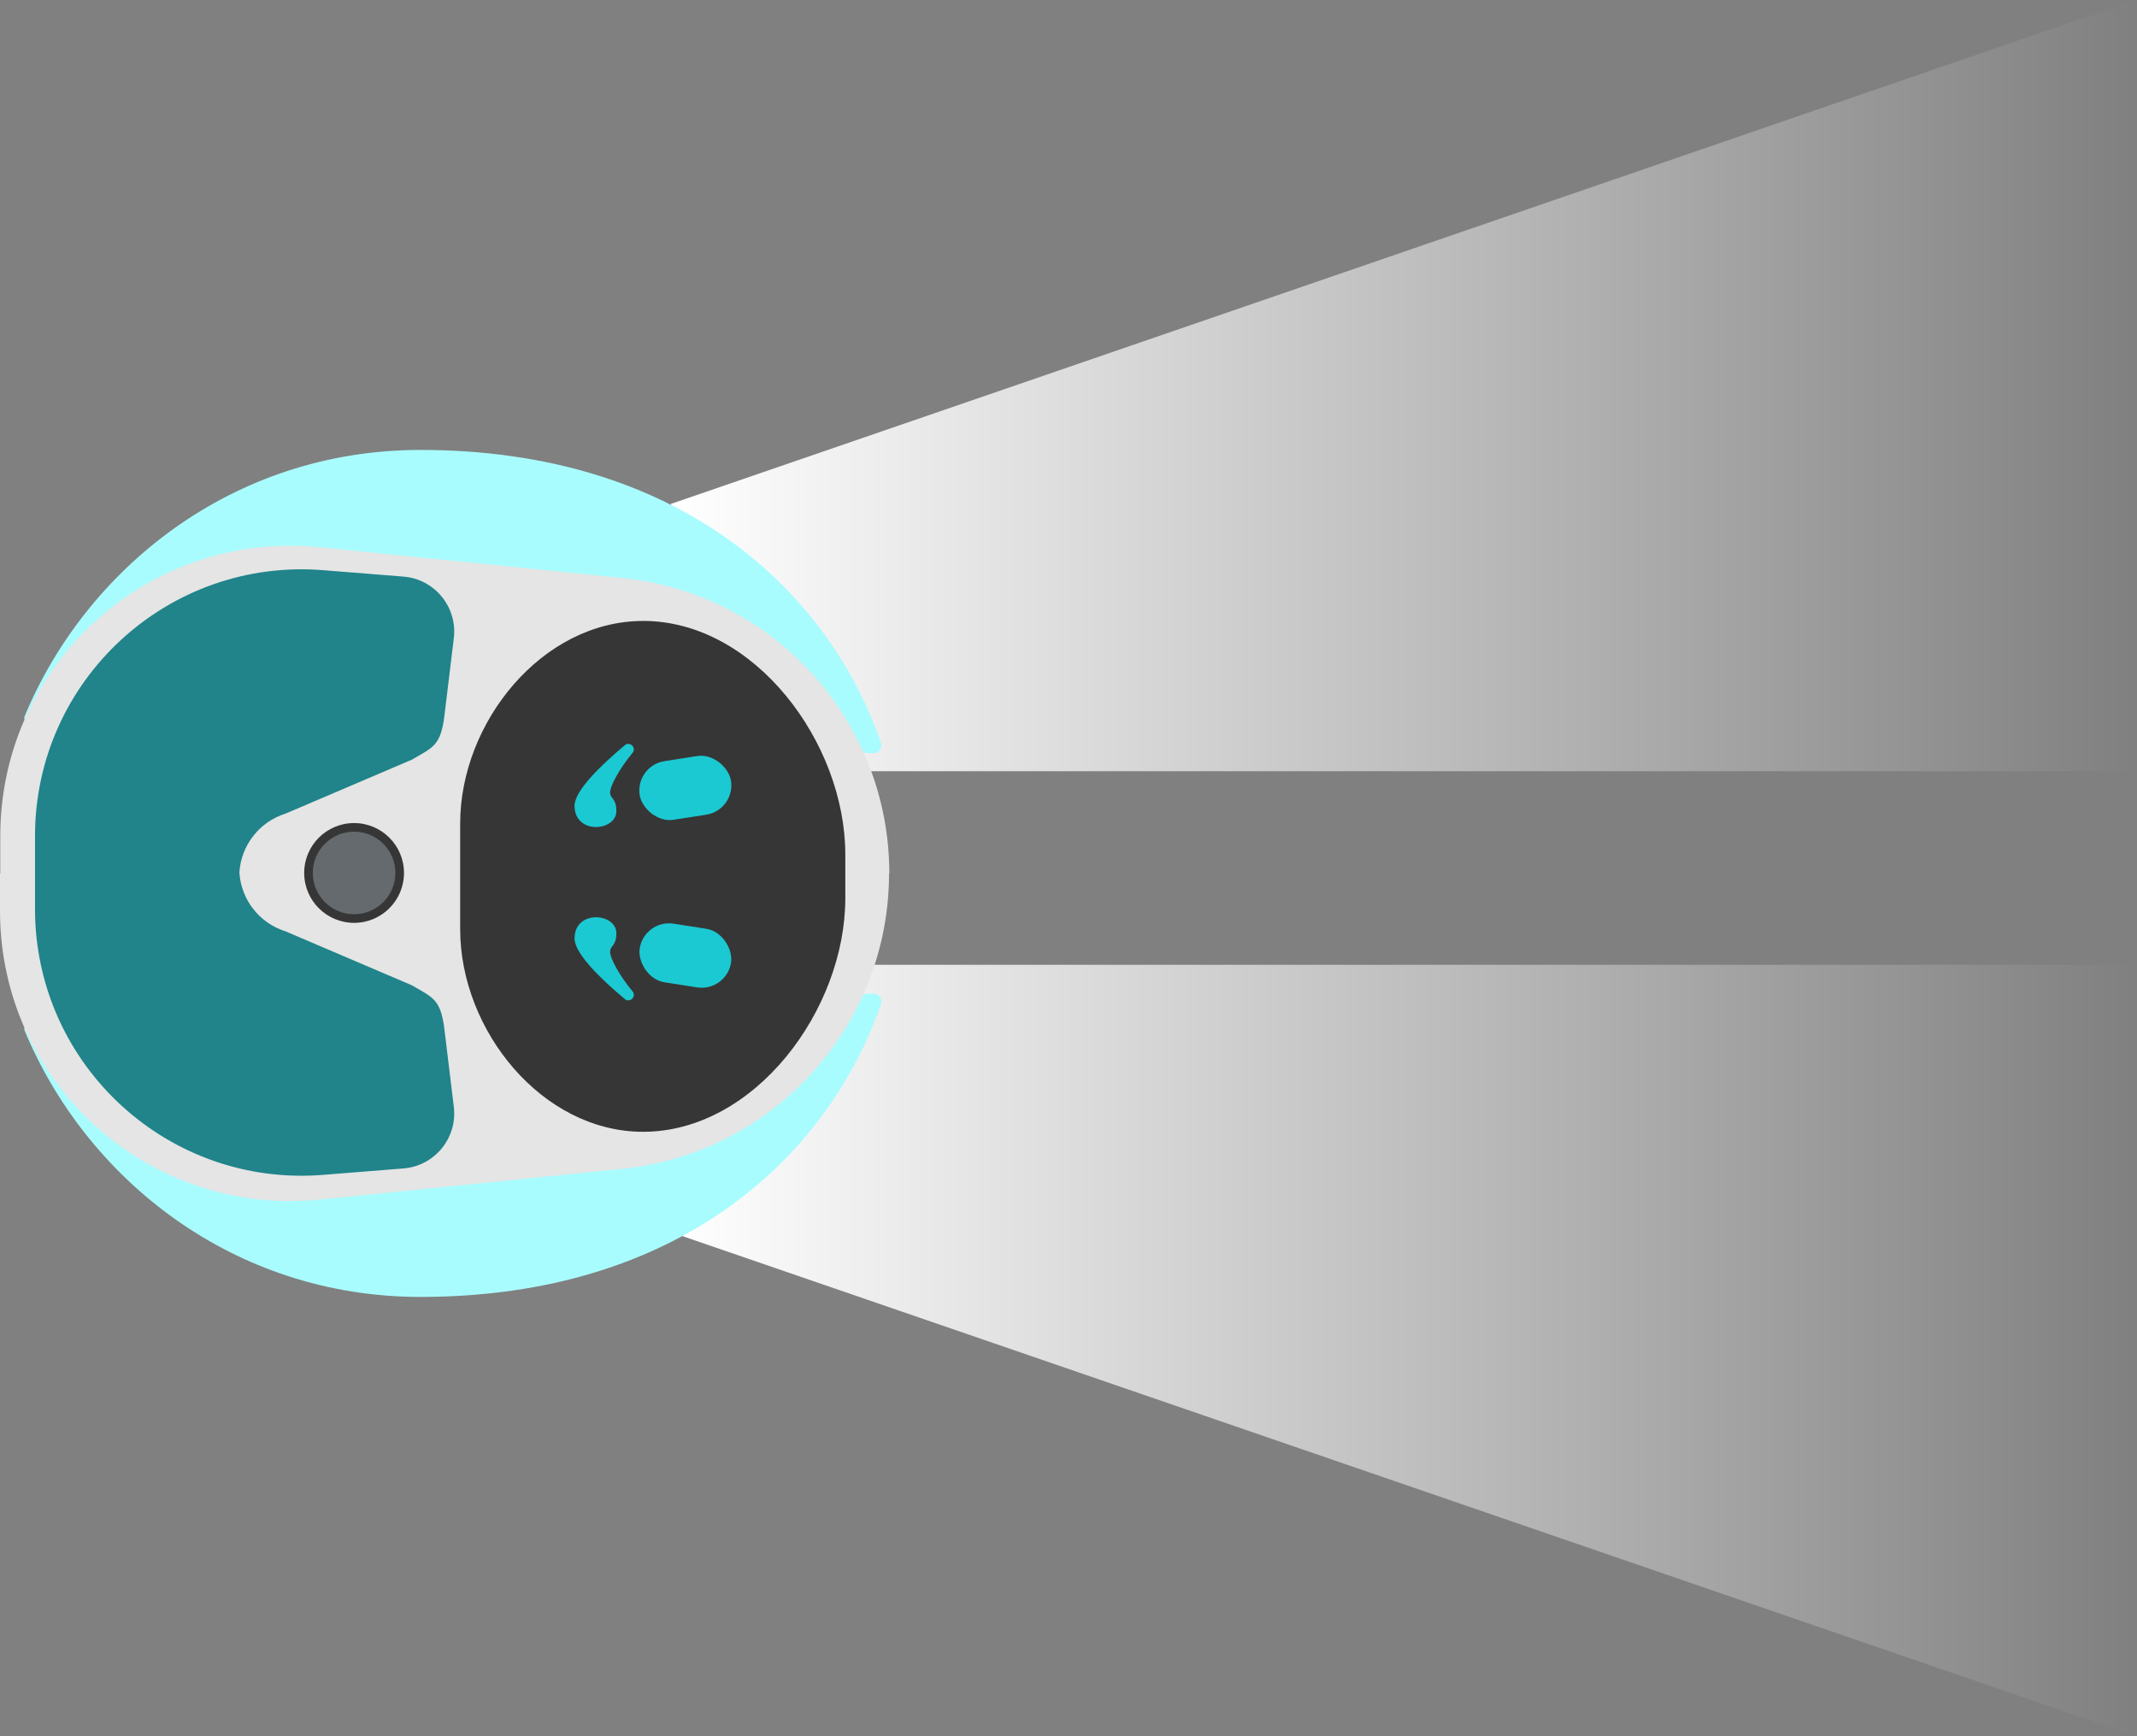 <?xml version="1.0" encoding="UTF-8"?><svg id="Calque_2" xmlns="http://www.w3.org/2000/svg" xmlns:xlink="http://www.w3.org/1999/xlink" viewBox="0 0 543.89 441.86"><rect x="0" y="0" width="543.89" height="441.86" fill="#808080" stroke="none"/><defs><style>.cls-1{fill:url(#Dégradé_sans_nom_5);}.cls-2{fill:#363636;}.cls-3{fill:#1bc9d3;}.cls-4{fill:#646a6d;}.cls-5{fill:#e5e5e5;}.cls-6{fill:url(#Dégradé_sans_nom_5-2);}.cls-7{fill:#a9fcfe;}.cls-8{fill:#20848a;}</style><linearGradient id="Dégradé_sans_nom_5" x1="170.68" y1="270.49" x2="543.89" y2="270.49" gradientTransform="translate(0 614.21) scale(1 -1)" gradientUnits="userSpaceOnUse"><stop offset="0" stop-color="#fff"/><stop offset="1" stop-color="#fff" stop-opacity="0"/></linearGradient><linearGradient id="Dégradé_sans_nom_5-2" y1="98.15" y2="98.15" gradientTransform="matrix(1,0,0,1,0,0)" xlink:href="#Dégradé_sans_nom_5"/></defs><g id="Calque_1-2"><g id="loti-bot-top"><g id="headlights"><polygon id="headlights-right" class="cls-1" points="216.02 245.57 543.89 245.57 543.56 441.86 170.68 313.59 216.02 245.57"/><polygon id="headlights-left" class="cls-6" points="216.02 196.29 543.89 196.29 543.56 0 170.68 128.28 216.02 196.29"/></g><g id="leds"><path id="led-right" class="cls-7" d="M222.26,191.71c1.41.05,2.42-1.33,1.96-2.67-13.46-38.9-51.44-74.52-117.21-74.52-47.76,0-85.08,30.14-100.76,67.82-.27.64.2,1.36.89,1.38l215.12,7.99Z"/><path id="led-left" class="cls-7" d="M222.26,252.91c1.41-.05,2.42,1.33,1.96,2.67-13.46,38.9-51.44,74.52-117.21,74.52-47.76,0-85.08-30.14-100.76-67.82-.27-.64.2-1.36.89-1.38l215.12-7.99Z"/></g><path id="body" class="cls-5" d="M158.4,147.12l-76.99-7.83C37.88,134.86.07,169.03.07,212.78v9.53h-.07v9.53c0,43.75,37.81,77.91,81.34,73.49l76.99-7.83c38.58-3.92,67.94-36.41,67.94-75.19h0s.07,0,.07,0h0c0-38.78-29.35-71.27-67.94-75.19Z"/><path id="body2" class="cls-8" d="M113.12,262.05c-.94-7.77-2.96-8.14-8.28-11.26l-32.2-13.75c-6.63-2.09-11.28-8.05-11.71-14.97.43-6.93,5.08-12.89,11.71-14.97l32.2-13.75c5.32-3.12,7.34-3.49,8.28-11.26l2.38-19.65c.96-7.92-4.87-15.05-12.82-15.68l-20.15-1.61c-39.61-3.35-73.62,27.9-73.62,67.65v18.56c0,39.76,34.01,71.01,73.62,67.65l20.15-1.61c7.95-.63,13.78-7.76,12.82-15.68l-2.38-19.65Z"/><g id="head"><path id="head-2" class="cls-2" d="M163.67,158.05h0c-25.71,0-46.55,25.84-46.55,51.55v26.92c0,25.71,20.84,51.55,46.55,51.55h0c28.43,0,51.47-31.04,51.47-59.47v-11.09c0-28.43-23.04-59.47-51.47-59.47Z"/><g id="face"><rect class="cls-3" x="162.67" y="192.99" width="23.52" height="15.1" rx="7.55" ry="7.55" transform="translate(-28.84 29.3) rotate(-8.87)"/><rect class="cls-3" x="162.67" y="235.66" width="23.52" height="15.1" rx="7.55" ry="7.55" transform="translate(39.59 -23.99) rotate(8.87)"/><path class="cls-3" d="M160.98,191.64c1.09-1.3-.66-3.05-1.96-1.96-6.33,5.3-12.79,11.64-12.79,15.42,0,7.4,10.64,6.54,10.64,1.32,0-3.34-1.59-3.02-1.59-4.79,0-1.58,2.39-6.02,5.7-9.99Z"/><path class="cls-3" d="M160.98,252.32c1.09,1.3-.66,3.05-1.96,1.96-6.33-5.3-12.79-11.64-12.79-15.42,0-7.4,10.64-6.54,10.64-1.32,0,3.34-1.59,3.02-1.59,4.79,0,1.58,2.39,6.02,5.7,9.99Z"/></g></g><g id="pen"><circle id="pen-hole" class="cls-2" cx="90.12" cy="222.19" r="12.7"/><circle id="pen-2" class="cls-4" cx="90.12" cy="222.19" r="10.51"/></g></g></g></svg>